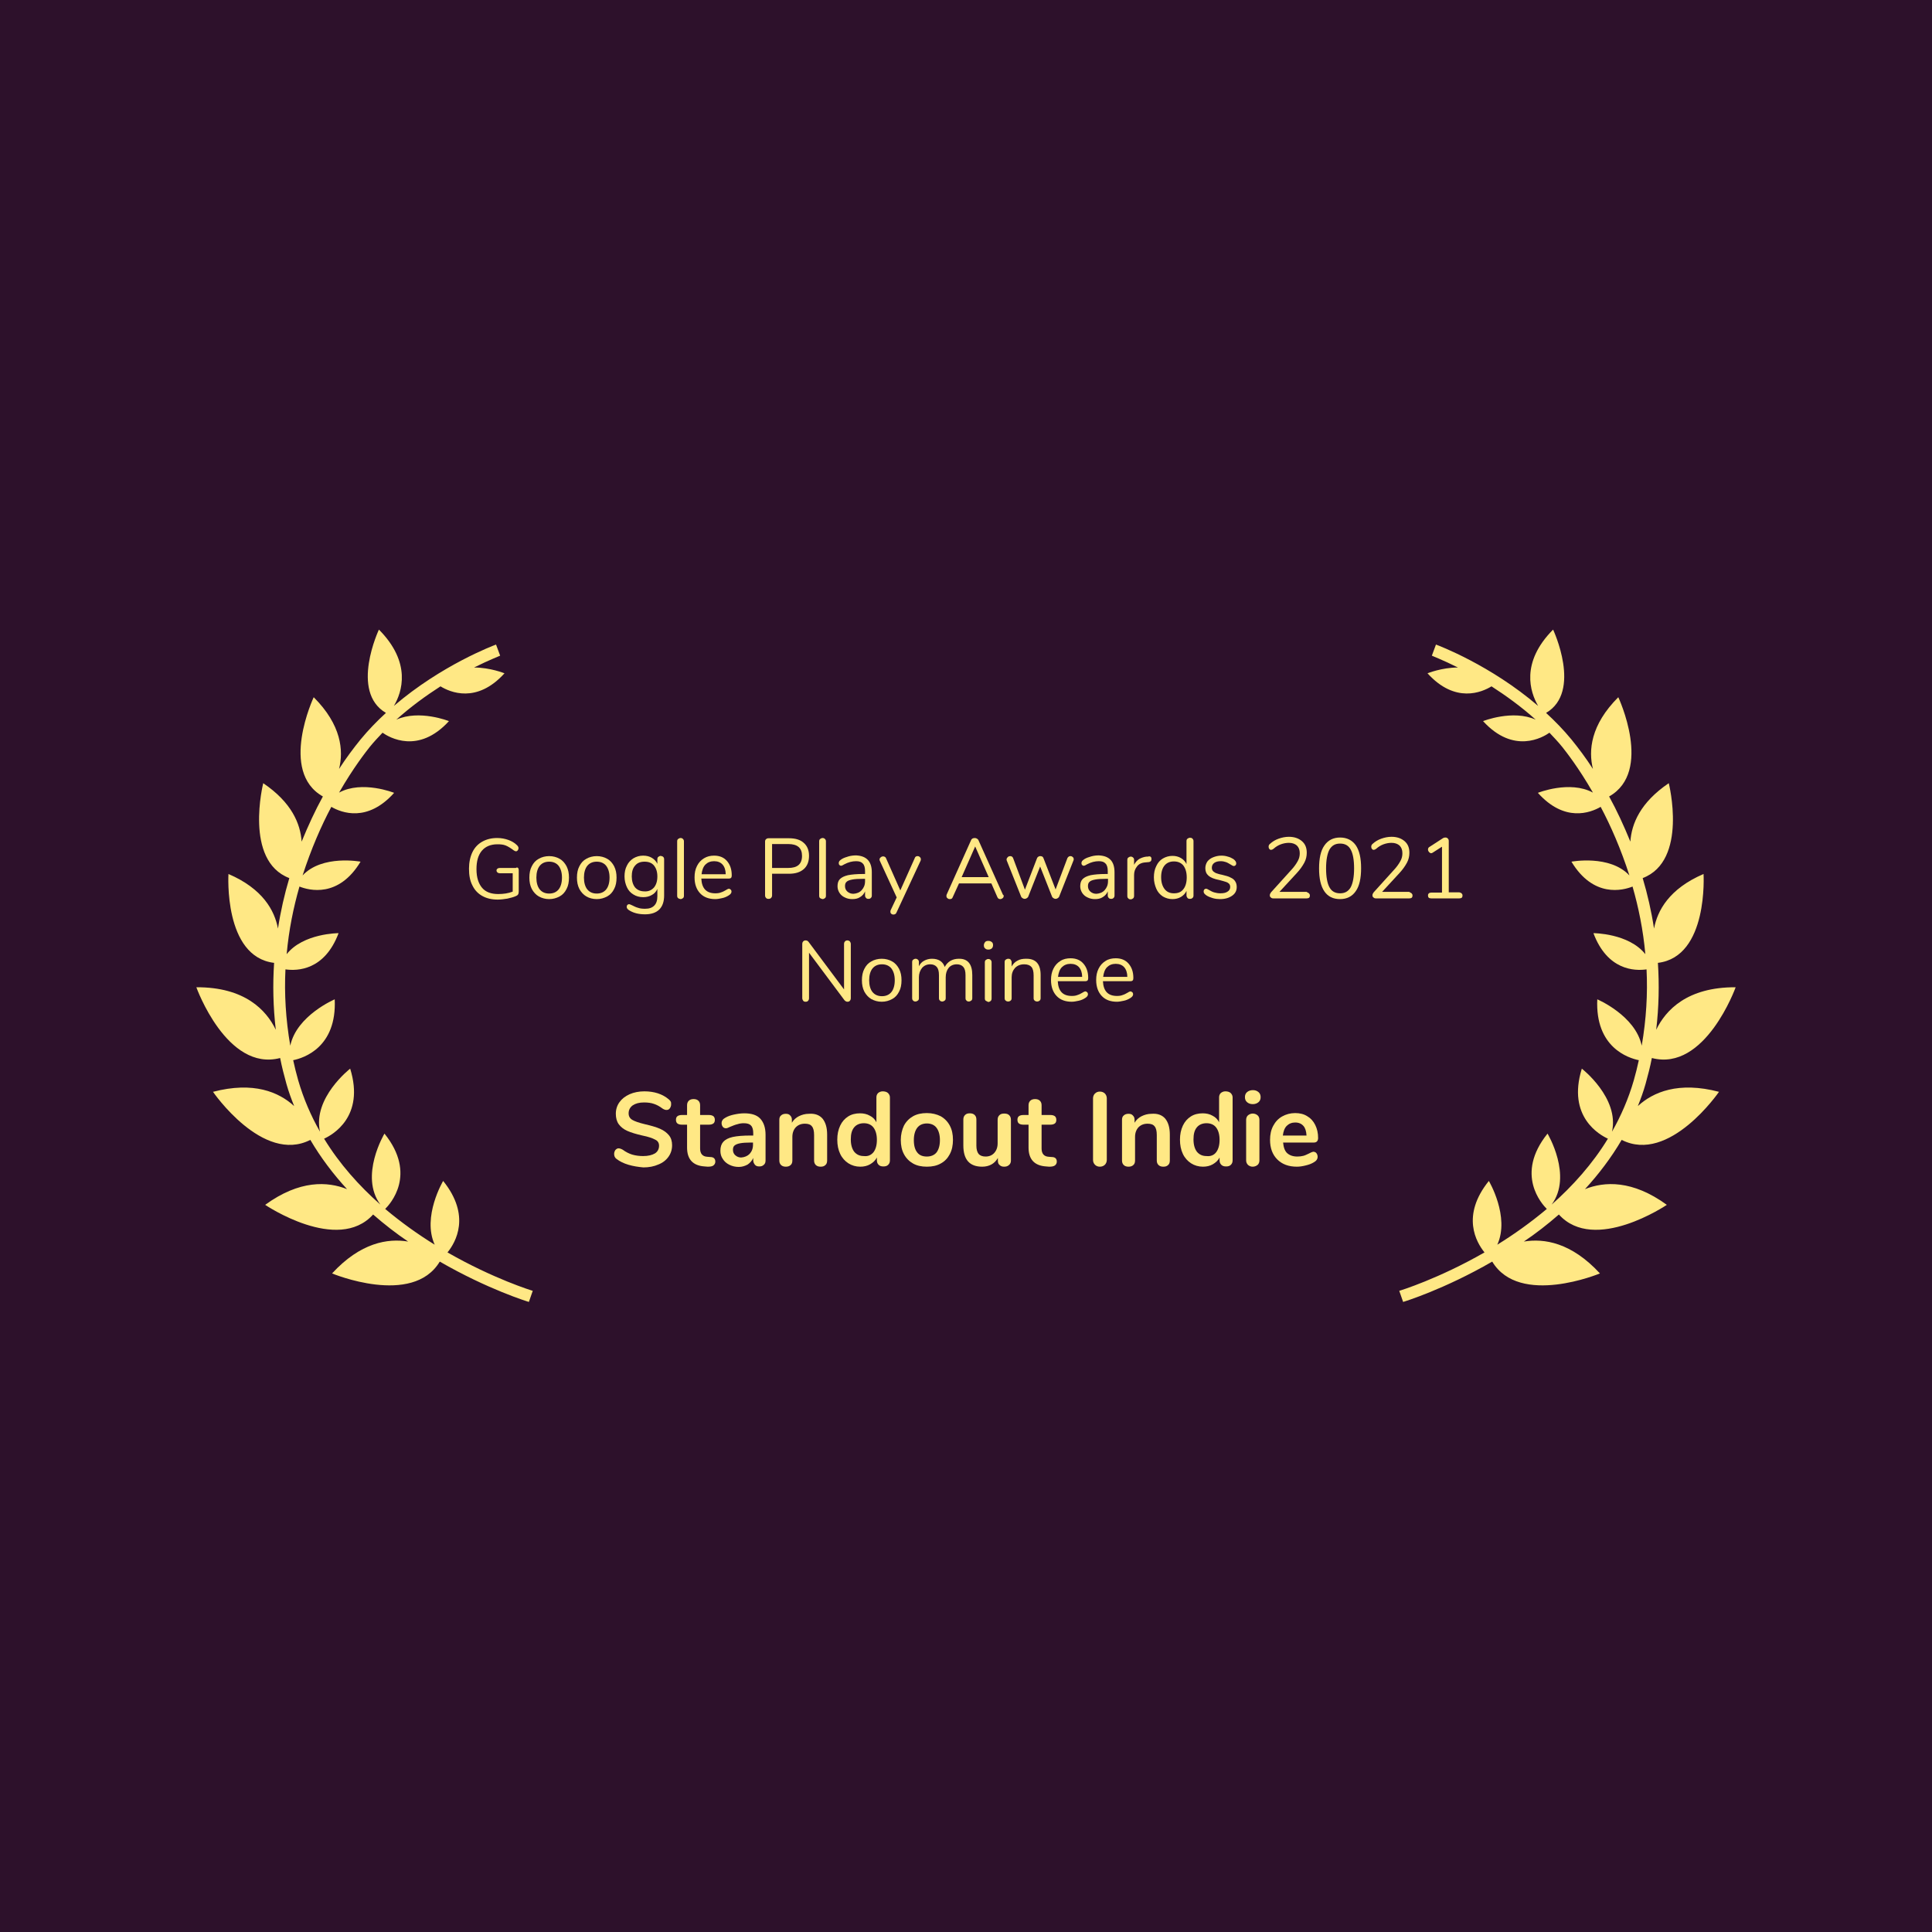 <?xml version="1.0" encoding="utf-8"?>
<!-- Generator: Adobe Illustrator 24.3.0, SVG Export Plug-In . SVG Version: 6.00 Build 0)  -->
<svg version="1.1" id="Layer_1" xmlns="http://www.w3.org/2000/svg" xmlns:xlink="http://www.w3.org/1999/xlink" x="0px" y="0px"
	 viewBox="0 0 800 800" style="enable-background:new 0 0 800 800;" xml:space="preserve">
<style type="text/css">
	.st0{fill:#2D112B;}
	.st1{fill:#FFE885;}
</style>
<rect x="-2" y="-3" class="st0" width="805" height="806"/>
<g id="Layer_1_1_">
</g>
<g id="Layer_2_1_">
	<g>
		<g>
			<path class="st1" d="M220.6,534.5c-0.4-0.1-16.3-5-35.3-15.9c3.4-4.2,9.8-15.2-1.8-29.6c0,0-8.8,14.8-3.5,26.4
				c-6.8-4.2-13.7-9.1-20.5-14.8c2-2,13.3-14.3-0.3-31.2c0,0-10.5,17.5-1.7,29.4c-8.7-7.7-16.9-16.8-23.3-27.3c3.3-1.5,17-9,10.8-29
				c0,0-15.6,12.1-12.5,26.1c-3.7-6.5-6.8-13.6-9-21.2c-0.8-2.8-1.5-5.6-2.1-8.4c4.4-0.9,18.1-5.3,17.2-25.2c0,0-15.8,6.7-18.4,19.2
				c-1.9-11-2.5-21.6-2-31.6c5,0.7,16.2,0.4,22-15c0,0-14.6,0-21.5,8.7c0.9-10,2.8-19.3,5.3-28c4,1.6,16.2,4.8,25.3-10.3
				c0,0-15.9-3-24,5.7c3.5-10.9,7.7-20.5,11.9-28.4c4.3,2.5,15,6.5,26-5.8c0,0-13.2-5.3-22.8-0.1c5.9-10.3,11.2-17,12.7-18.9
				c1.7-2.1,3.5-4,5.3-5.9c2.7,1.9,14.8,9.1,27.5-4.8c0,0-12.3-4.9-21.8-0.6c6-5.4,12.4-10,18.3-13.8c3.9,2.4,15,7.3,26.5-5.4
				c0,0-5.9-2.4-12.6-2.4c6.4-3.2,10.7-4.8,10.8-4.9l-1.7-4.6c-1.1,0.4-22.6,8.5-42.3,25.4c3.4-5.7,7.4-17.9-6.2-31.6
				c0,0-12.1,25.7,2.9,34.5c-3.7,3.4-7.2,7-10.5,11c-3,3.7-6,7.7-8.9,12.2c1.9-7.6,1-18.2-10.5-29.7c0,0-14.5,30.8,3.8,41.1
				c-3.2,5.8-6.1,12.1-8.8,18.7c-0.5-7.4-4.1-16.2-15.9-24.2c0,0-8.1,32.1,10.8,39.3c-2,6.7-3.6,13.7-4.7,20.9
				c-1.4-7.5-6.3-16.5-20.5-22.6c0,0-2.1,34.3,18.9,36.8c-0.6,9-0.4,18.3,0.7,27.7c-3.9-8.1-12.8-17.7-32.9-17.6
				c0,0,12.6,35.1,34.7,29.3c0.7,3.6,1.6,7.1,2.6,10.7c0.9,3.2,2,6.2,3.2,9.2c-6.3-5.8-16.8-10.3-33.6-5.9c0,0,20.6,30,40.3,19.9
				c4.4,7.5,9.6,14.3,15.2,20.4c-8-3.2-19.6-3.9-33.9,6.5c0,0,30,20.3,44.7,4c4.7,4.1,9.6,7.9,14.5,11.2
				c-8.4-1.4-19.7,0.4-31.5,13.2c0,0,33.3,13.9,44.6-4.9c19.9,11.5,36.5,16.6,36.9,16.7L220.6,534.5z"/>
			<path class="st1" d="M579.4,534.5c0.4-0.1,16.3-5,35.3-15.9c-3.4-4.2-9.8-15.2,1.8-29.6c0,0,8.8,14.8,3.5,26.4
				c6.8-4.2,13.7-9.1,20.5-14.8c-2-2-13.3-14.3,0.3-31.2c0,0,10.5,17.5,1.7,29.4c8.7-7.7,16.9-16.8,23.3-27.3c-3.3-1.5-17-9-10.8-29
				c0,0,15.6,12.1,12.5,26.1c3.7-6.5,6.8-13.6,9-21.2c0.8-2.8,1.5-5.6,2.1-8.4c-4.4-0.9-18.1-5.3-17.2-25.2c0,0,15.8,6.7,18.4,19.2
				c1.9-11,2.5-21.6,2-31.6c-5,0.7-16.2,0.4-22-15c0,0,14.6,0,21.5,8.7c-0.9-10-2.8-19.3-5.3-28c-4,1.6-16.2,4.8-25.3-10.3
				c0,0,15.9-3,24,5.7c-3.5-10.9-7.7-20.5-11.9-28.4c-4.3,2.5-15,6.5-26-5.8c0,0,13.2-5.3,22.8-0.1c-5.9-10.3-11.2-17-12.7-18.9
				c-1.7-2.1-3.5-4-5.3-5.9c-2.7,1.9-14.8,9.1-27.5-4.8c0,0,12.3-4.9,21.8-0.6c-6-5.4-12.4-10-18.3-13.8c-3.9,2.4-15,7.3-26.5-5.4
				c0,0,5.9-2.4,12.6-2.4c-6.4-3.2-10.7-4.8-10.8-4.9l1.7-4.6c1.1,0.4,22.6,8.5,42.3,25.4c-3.3-5.7-7.4-17.9,6.2-31.6
				c0,0,12.1,25.7-2.9,34.5c3.7,3.4,7.2,7,10.5,11c3,3.7,6,7.7,8.9,12.2c-1.9-7.6-1-18.2,10.5-29.7c0,0,14.5,30.8-3.8,41.1
				c3.2,5.8,6.1,12.1,8.8,18.7c0.5-7.4,4.1-16.2,15.9-24.2c0,0,8.1,32.1-10.8,39.3c2,6.7,3.6,13.7,4.7,20.9
				c1.4-7.5,6.3-16.5,20.5-22.6c0,0,2.1,34.3-18.9,36.8c0.6,9,0.4,18.3-0.7,27.7c3.9-8.1,12.8-17.7,32.9-17.6
				c0,0-12.6,35.1-34.7,29.3c-0.7,3.6-1.6,7.1-2.6,10.7c-0.9,3.2-2,6.2-3.2,9.2c6.3-5.8,16.8-10.3,33.6-5.9c0,0-20.6,30-40.3,19.9
				c-4.4,7.5-9.6,14.3-15.2,20.4c8-3.2,19.6-3.9,33.9,6.5c0,0-30,20.3-44.7,4c-4.7,4.1-9.6,7.9-14.5,11.2
				c8.4-1.4,19.7,0.4,31.5,13.2c0,0-33.3,13.9-44.6-4.9C598,533.9,581.4,539,581,539.1L579.4,534.5z"/>
		</g>
		<g>
			<path class="st1" d="M214.5,359.4c0.2,0.2,0.3,0.5,0.3,0.9v8.8c0,0.6-0.1,1-0.3,1.3s-0.5,0.5-1,0.7c-0.9,0.4-2.1,0.7-3.4,1
				c-1.3,0.2-2.7,0.4-4,0.4c-2.5,0-4.6-0.5-6.4-1.5c-1.8-1-3.2-2.5-4.1-4.4c-1-1.9-1.4-4.2-1.4-6.9c0-2.6,0.5-4.9,1.4-6.8
				s2.3-3.4,4.1-4.4s3.8-1.5,6.2-1.5c1.7,0,3.2,0.3,4.6,0.8c1.4,0.5,2.6,1.2,3.6,2.2c0.4,0.4,0.6,0.8,0.6,1.2c0,0.3-0.1,0.6-0.3,0.9
				c-0.2,0.2-0.4,0.4-0.7,0.4s-0.6-0.1-1-0.4c-1.2-0.9-2.3-1.6-3.3-2s-2.1-0.5-3.4-0.5c-2.8,0-5,0.9-6.5,2.7
				c-1.5,1.8-2.2,4.3-2.2,7.6c0,3.4,0.8,5.9,2.3,7.7c1.5,1.8,3.8,2.6,6.7,2.6c2.2,0,4.2-0.3,6-1v-7.6H207c-0.4,0-0.7-0.1-1-0.3
				c-0.2-0.2-0.4-0.5-0.4-0.8c0-0.4,0.1-0.6,0.4-0.8c0.2-0.2,0.6-0.3,1-0.3h6.6C214,359.1,214.3,359.2,214.5,359.4z"/>
			<path class="st1" d="M223.1,371.2c-1.2-0.7-2.2-1.8-2.9-3.1c-0.7-1.4-1-2.9-1-4.7c0-1.8,0.3-3.4,1-4.7c0.7-1.4,1.6-2.4,2.9-3.1
				c1.2-0.7,2.7-1.1,4.3-1.1s3.1,0.4,4.3,1.1c1.3,0.7,2.2,1.8,2.9,3.1c0.7,1.4,1,2.9,1,4.7c0,1.8-0.3,3.4-1,4.7
				c-0.7,1.4-1.6,2.4-2.9,3.1c-1.3,0.7-2.7,1.1-4.3,1.1S224.4,371.9,223.1,371.2z M231.3,368.3c0.9-1.1,1.4-2.8,1.4-4.9
				s-0.5-3.7-1.4-4.9c-0.9-1.1-2.2-1.7-3.9-1.7s-3,0.6-3.9,1.7s-1.4,2.8-1.4,4.9s0.5,3.8,1.4,4.9s2.2,1.7,3.9,1.7
				S230.4,369.4,231.3,368.3z"/>
			<path class="st1" d="M242.8,371.2c-1.2-0.7-2.2-1.8-2.9-3.1c-0.7-1.4-1-2.9-1-4.7c0-1.8,0.3-3.4,1-4.7c0.7-1.4,1.6-2.4,2.9-3.1
				c1.2-0.7,2.7-1.1,4.3-1.1s3.1,0.4,4.3,1.1c1.3,0.7,2.2,1.8,2.9,3.1c0.7,1.4,1,2.9,1,4.7c0,1.8-0.3,3.4-1,4.7
				c-0.7,1.4-1.6,2.4-2.9,3.1c-1.3,0.7-2.7,1.1-4.3,1.1S244,371.9,242.8,371.2z M251,368.3c0.9-1.1,1.4-2.8,1.4-4.9
				s-0.5-3.7-1.4-4.9c-0.9-1.1-2.2-1.7-3.9-1.7s-3,0.6-3.9,1.7s-1.4,2.8-1.4,4.9s0.5,3.8,1.4,4.9s2.2,1.7,3.9,1.7
				S250.1,369.4,251,368.3z"/>
			<path class="st1" d="M274.6,354.8c0.3,0.3,0.4,0.6,0.4,1v15c0,2.6-0.7,4.5-2,5.8s-3.3,2-5.9,2c-2.5,0-4.6-0.5-6.3-1.5
				c-0.9-0.5-1.3-1-1.3-1.6c0-0.3,0.1-0.6,0.3-0.8c0.2-0.2,0.4-0.3,0.7-0.3c0.2,0,0.7,0.2,1.3,0.5c0.8,0.4,1.6,0.8,2.4,1
				c0.8,0.3,1.8,0.4,2.9,0.4c1.7,0,2.9-0.4,3.8-1.3s1.3-2.2,1.3-3.9v-3c-0.5,1.1-1.3,2-2.3,2.5c-1,0.6-2.2,0.9-3.6,0.9
				c-1.5,0-2.9-0.4-4-1.1c-1.2-0.7-2.1-1.7-2.7-3s-1-2.8-1-4.5s0.3-3.2,1-4.5c0.6-1.3,1.6-2.3,2.7-3c1.2-0.7,2.5-1.1,4-1.1
				c1.4,0,2.6,0.3,3.6,0.9s1.8,1.4,2.3,2.5v-1.9c0-0.4,0.1-0.8,0.4-1s0.6-0.4,1-0.4C274,354.5,274.4,354.6,274.6,354.8z
				 M270.8,367.5c0.9-1.1,1.4-2.6,1.4-4.6c0-1.9-0.5-3.4-1.4-4.5s-2.2-1.6-3.9-1.6s-3,0.5-3.9,1.6c-1,1.1-1.4,2.6-1.4,4.5
				s0.5,3.5,1.4,4.6c1,1.1,2.3,1.6,3.9,1.6C268.5,369.2,269.8,368.6,270.8,367.5z"/>
			<path class="st1" d="M280.8,371.9c-0.3-0.2-0.4-0.6-0.4-1v-22.5c0-0.4,0.1-0.8,0.4-1s0.6-0.4,1-0.4s0.7,0.1,1,0.4s0.4,0.6,0.4,1
				v22.5c0,0.4-0.1,0.8-0.4,1s-0.6,0.4-1,0.4C281.4,372.2,281,372.1,280.8,371.9z"/>
			<path class="st1" d="M302.6,368.4c0.2,0.2,0.3,0.5,0.3,0.8c0,0.6-0.4,1.1-1.2,1.6c-0.8,0.5-1.7,0.9-2.7,1.1
				c-0.9,0.2-1.9,0.4-2.8,0.4c-2.7,0-4.8-0.8-6.3-2.4s-2.3-3.8-2.3-6.6c0-1.8,0.3-3.3,1-4.7c0.7-1.4,1.6-2.4,2.9-3.2
				s2.7-1.1,4.2-1.1c2.2,0,4,0.7,5.3,2.2s2,3.4,2,6c0,0.5-0.1,0.8-0.3,1s-0.5,0.3-0.9,0.3h-11.4c0.2,4.1,2.1,6.1,5.8,6.1
				c0.9,0,1.7-0.1,2.4-0.4c0.7-0.2,1.4-0.6,2.1-1c0.6-0.4,1-0.5,1.2-0.5C302.2,368.1,302.4,368.2,302.6,368.4z M292.1,358
				c-0.9,0.9-1.4,2.3-1.6,4h10c0-1.7-0.5-3.1-1.3-4s-2-1.4-3.5-1.4S293,357.1,292.1,358z"/>
			<path class="st1" d="M317.2,371.8c-0.3-0.3-0.4-0.6-0.4-1.1v-22.2c0-0.4,0.1-0.8,0.4-1c0.3-0.3,0.6-0.4,1.1-0.4h8.4
				c2.6,0,4.7,0.6,6.1,1.9c1.5,1.3,2.2,3.1,2.2,5.4s-0.7,4.2-2.2,5.5s-3.5,1.9-6.1,1.9h-7v8.9c0,0.4-0.1,0.8-0.4,1.1
				c-0.3,0.3-0.6,0.4-1.1,0.4C317.8,372.2,317.4,372.1,317.2,371.8z M332.1,354.4c0-3.3-1.9-4.9-5.7-4.9h-6.7v9.9h6.7
				C330.2,359.4,332.1,357.8,332.1,354.4z"/>
			<path class="st1" d="M339.6,371.9c-0.3-0.2-0.4-0.6-0.4-1v-22.5c0-0.4,0.1-0.8,0.4-1s0.6-0.4,1-0.4s0.7,0.1,1,0.4s0.4,0.6,0.4,1
				v22.5c0,0.4-0.1,0.8-0.4,1s-0.6,0.4-1,0.4C340.2,372.2,339.9,372.1,339.6,371.9z"/>
			<path class="st1" d="M361,361.2v9.6c0,0.4-0.1,0.8-0.4,1c-0.2,0.3-0.6,0.4-1,0.4s-0.8-0.1-1-0.4c-0.3-0.3-0.4-0.6-0.4-1v-1.7
				c-0.4,1-1.1,1.8-2.1,2.4c-0.9,0.6-2,0.8-3.2,0.8c-1.1,0-2.1-0.2-3.1-0.7c-0.9-0.4-1.7-1.1-2.2-1.9s-0.8-1.7-0.8-2.7
				c0-1.3,0.3-2.3,1-3s1.7-1.2,3.3-1.6c1.5-0.3,3.6-0.5,6.3-0.5h0.8v-1.2c0-1.4-0.3-2.5-0.9-3.1c-0.6-0.7-1.5-1-2.8-1
				c-1.6,0-3.2,0.4-4.9,1.3c-0.6,0.4-1.1,0.6-1.3,0.6c-0.3,0-0.5-0.1-0.7-0.3c-0.2-0.2-0.3-0.5-0.3-0.8s0.1-0.6,0.3-0.9
				c0.2-0.2,0.5-0.5,1-0.8c0.8-0.5,1.8-0.8,2.8-1.1c1.1-0.3,2.1-0.4,3.1-0.4C358.8,354.4,361,356.7,361,361.2z M356.8,368.6
				c0.9-1,1.4-2.2,1.4-3.7v-1h-0.6c-2.1,0-3.7,0.1-4.7,0.3c-1.1,0.2-1.9,0.5-2.3,0.9c-0.5,0.4-0.7,1-0.7,1.8c0,0.9,0.3,1.7,1,2.3
				c0.7,0.6,1.5,0.9,2.5,0.9C354.7,370,355.9,369.6,356.8,368.6z"/>
			<path class="st1" d="M379.9,354.5c0.4,0,0.7,0.1,1,0.4s0.4,0.5,0.4,0.9c0,0.2,0,0.4-0.1,0.6l-10,21.5c-0.1,0.3-0.3,0.5-0.5,0.6
				s-0.5,0.2-0.7,0.2c-0.4,0-0.7-0.1-0.9-0.3c-0.3-0.2-0.4-0.5-0.4-0.9c0-0.2,0-0.4,0.1-0.6l2.5-5.3l-7-15.2
				c-0.1-0.2-0.1-0.3-0.1-0.5c0-0.4,0.2-0.7,0.5-0.9c0.3-0.3,0.7-0.4,1-0.4c0.2,0,0.5,0.1,0.7,0.2s0.4,0.3,0.5,0.6l5.9,13.3
				l5.9-13.2C378.9,354.8,379.3,354.5,379.9,354.5z"/>
			<path class="st1" d="M415.6,371c0,0.4-0.1,0.6-0.4,0.9c-0.3,0.2-0.6,0.4-1,0.4c-0.6,0-1-0.3-1.2-0.8l-2.5-5.7h-13.4l-2.6,5.7
				c-0.2,0.6-0.6,0.8-1.2,0.8c-0.4,0-0.7-0.1-1-0.4c-0.3-0.2-0.4-0.5-0.4-0.9c0-0.2,0-0.4,0.1-0.6l10.1-22.5
				c0.1-0.3,0.4-0.6,0.6-0.7s0.6-0.2,0.9-0.2c0.4,0,0.7,0.1,1,0.3c0.3,0.2,0.5,0.4,0.6,0.7l10.1,22.5
				C415.6,370.6,415.6,370.8,415.6,371z M398.2,363.2h11.2l-5.6-12.7L398.2,363.2z"/>
			<path class="st1" d="M443.2,354.5c0.4,0,0.7,0.1,1,0.4c0.3,0.2,0.4,0.5,0.4,0.9c0,0.2,0,0.3-0.1,0.5l-5.9,14.9
				c-0.1,0.3-0.3,0.5-0.6,0.7c-0.3,0.2-0.6,0.3-0.9,0.3s-0.6-0.1-0.9-0.3c-0.3-0.2-0.5-0.4-0.6-0.7l-4.9-12.4l-4.9,12.4
				c-0.1,0.3-0.3,0.5-0.6,0.7c-0.3,0.2-0.6,0.3-0.9,0.3s-0.6-0.1-0.9-0.3c-0.3-0.2-0.5-0.4-0.6-0.7l-5.9-14.8
				c-0.1-0.2-0.1-0.4-0.1-0.5c0-0.4,0.2-0.7,0.5-1s0.7-0.4,1-0.4c0.6,0,1,0.3,1.2,0.8l4.9,13.1l5-13c0.1-0.3,0.3-0.5,0.6-0.7
				s0.5-0.2,0.8-0.2s0.6,0.1,0.8,0.2s0.4,0.4,0.5,0.7l5,12.9l4.9-13C442.3,354.8,442.7,354.5,443.2,354.5z"/>
			<path class="st1" d="M461.5,361.2v9.6c0,0.4-0.1,0.8-0.4,1c-0.2,0.3-0.6,0.4-1,0.4s-0.8-0.1-1-0.4c-0.3-0.3-0.4-0.6-0.4-1v-1.7
				c-0.4,1-1.1,1.8-2.1,2.4c-0.9,0.6-2,0.8-3.2,0.8c-1.1,0-2.1-0.2-3.1-0.7c-0.9-0.4-1.7-1.1-2.2-1.9s-0.8-1.7-0.8-2.7
				c0-1.3,0.3-2.3,1-3s1.7-1.2,3.3-1.6c1.5-0.3,3.6-0.5,6.3-0.5h0.8v-1.2c0-1.4-0.3-2.5-0.9-3.1c-0.6-0.7-1.5-1-2.8-1
				c-1.6,0-3.2,0.4-4.9,1.3c-0.6,0.4-1.1,0.6-1.3,0.6c-0.3,0-0.5-0.1-0.7-0.3c-0.2-0.2-0.3-0.5-0.3-0.8s0.1-0.6,0.3-0.9
				c0.2-0.2,0.5-0.5,1-0.8c0.8-0.5,1.8-0.8,2.8-1.1c1.1-0.3,2.1-0.4,3.1-0.4C459.4,354.4,461.5,356.7,461.5,361.2z M457.4,368.6
				c0.9-1,1.4-2.2,1.4-3.7v-1h-0.6c-2.1,0-3.7,0.1-4.7,0.3c-1.1,0.2-1.9,0.5-2.3,0.9c-0.5,0.4-0.7,1-0.7,1.8c0,0.9,0.3,1.7,1,2.3
				c0.7,0.6,1.5,0.9,2.5,0.9C455.3,370,456.5,369.6,457.4,368.6z"/>
			<path class="st1" d="M476.8,355.7c0,0.4-0.1,0.7-0.3,0.9c-0.2,0.2-0.6,0.4-1.1,0.4l-1.1,0.1c-1.6,0.1-2.8,0.7-3.5,1.7
				c-0.8,1-1.2,2.1-1.2,3.5v8.6c0,0.5-0.1,0.8-0.4,1.1c-0.3,0.2-0.6,0.4-1,0.4s-0.8-0.1-1-0.4c-0.3-0.2-0.4-0.6-0.4-1v-14.9
				c0-0.4,0.1-0.8,0.4-1s0.6-0.4,1-0.4s0.7,0.1,1,0.4c0.3,0.2,0.4,0.6,0.4,1v2c0.5-1,1.2-1.8,2.1-2.4c0.9-0.5,2-0.9,3.1-1h0.5
				C476.3,354.4,476.8,354.8,476.8,355.7z"/>
			<path class="st1" d="M493.8,347.3c0.3,0.3,0.4,0.6,0.4,1v22.5c0,0.4-0.1,0.8-0.4,1c-0.3,0.3-0.6,0.4-1.1,0.4
				c-0.4,0-0.8-0.1-1-0.4s-0.4-0.6-0.4-1v-1.9c-0.5,1.1-1.3,1.9-2.3,2.5s-2.2,0.9-3.5,0.9c-1.5,0-2.8-0.4-4-1.1
				c-1.2-0.8-2.1-1.8-2.7-3.2c-0.6-1.4-1-2.9-1-4.7c0-1.8,0.3-3.3,1-4.7c0.6-1.3,1.5-2.4,2.7-3.1s2.5-1.1,4-1.1
				c1.3,0,2.5,0.3,3.5,0.9s1.8,1.4,2.3,2.5v-9.5c0-0.4,0.1-0.8,0.4-1s0.6-0.4,1-0.4C493.2,346.9,493.6,347,493.8,347.3z M490,368.2
				c0.9-1.1,1.4-2.8,1.4-4.9s-0.5-3.7-1.4-4.9c-0.9-1.1-2.2-1.7-3.9-1.7s-3,0.6-3.9,1.7s-1.4,2.7-1.4,4.8c0,2.1,0.5,3.7,1.4,4.9
				s2.2,1.8,3.9,1.8S489.1,369.4,490,368.2z"/>
			<path class="st1" d="M502.2,371.9c-1-0.3-1.8-0.6-2.6-1.1c-0.4-0.3-0.7-0.5-0.9-0.8c-0.2-0.2-0.3-0.5-0.3-0.9
				c0-0.3,0.1-0.6,0.3-0.8c0.2-0.2,0.4-0.3,0.7-0.3c0.3,0,0.7,0.2,1.2,0.5c0.7,0.4,1.4,0.8,2.1,1s1.6,0.4,2.6,0.4
				c1.3,0,2.3-0.2,3-0.7c0.7-0.4,1.1-1.1,1.1-1.9c0-0.5-0.1-0.9-0.4-1.3c-0.3-0.3-0.7-0.6-1.3-0.8c-0.6-0.2-1.6-0.5-2.8-0.8
				c-2.1-0.4-3.6-1-4.5-1.8s-1.3-1.8-1.3-3.1c0-1,0.3-1.9,0.8-2.7c0.6-0.8,1.4-1.4,2.4-1.8s2.1-0.7,3.4-0.7c0.9,0,1.8,0.1,2.7,0.4
				c0.9,0.2,1.6,0.6,2.3,1c0.8,0.6,1.2,1.2,1.2,1.8c0,0.3-0.1,0.6-0.3,0.8c-0.2,0.2-0.4,0.3-0.7,0.3c-0.3,0-0.7-0.2-1.3-0.6
				c-0.7-0.4-1.3-0.8-1.9-1s-1.3-0.4-2.2-0.4c-1.1,0-2,0.2-2.7,0.7s-1,1.2-1,2c0,0.5,0.1,0.9,0.4,1.3c0.2,0.3,0.7,0.6,1.2,0.9
				c0.6,0.2,1.4,0.5,2.5,0.7c1.6,0.4,2.9,0.7,3.7,1.2c0.9,0.4,1.5,0.9,1.9,1.6c0.4,0.6,0.6,1.4,0.6,2.3c0,1.5-0.6,2.7-1.9,3.6
				s-2.9,1.4-5,1.4C504.3,372.3,503.2,372.2,502.2,371.9z"/>
			<path class="st1" d="M542,369.9c0.2,0.2,0.4,0.5,0.4,0.9c0,0.8-0.4,1.2-1.3,1.2h-13.9c-0.4,0-0.7-0.1-1-0.4
				c-0.3-0.2-0.4-0.5-0.4-0.9s0.2-0.8,0.5-1.2l8.5-9.4c1.2-1.3,2-2.5,2.6-3.6s0.8-2.1,0.8-3.2c0-1.4-0.4-2.4-1.2-3.2
				c-0.8-0.7-1.9-1.1-3.3-1.1c-1.1,0-2.2,0.2-3.3,0.6s-2.1,1-3.1,1.9c-0.4,0.3-0.7,0.4-1,0.4s-0.5-0.1-0.7-0.4
				c-0.2-0.2-0.3-0.5-0.3-0.9c0-0.5,0.2-0.9,0.6-1.2c1-0.9,2.1-1.6,3.5-2.1s2.8-0.8,4.3-0.8c2.2,0,4,0.6,5.4,1.8s2,2.8,2,4.8
				c0,1.4-0.3,2.8-1,4.1s-1.7,2.8-3.2,4.4l-7.1,7.7H541C541.4,369.6,541.8,369.7,542,369.9z"/>
			<path class="st1" d="M548.4,369.1c-1.5-2.2-2.2-5.3-2.2-9.5s0.7-7.4,2.2-9.5c1.5-2.2,3.7-3.3,6.5-3.3s5,1.1,6.5,3.2
				c1.5,2.2,2.2,5.3,2.2,9.5s-0.7,7.4-2.2,9.5c-1.5,2.2-3.7,3.3-6.5,3.3S549.9,371.3,548.4,369.1z M559.3,367.4
				c0.9-1.7,1.4-4.3,1.4-7.8c0-3.6-0.5-6.2-1.4-7.8c-0.9-1.7-2.4-2.5-4.4-2.5s-3.4,0.8-4.4,2.5c-0.9,1.7-1.4,4.3-1.4,7.8
				s0.5,6.2,1.4,7.8c0.9,1.7,2.4,2.5,4.4,2.5S558.3,369.1,559.3,367.4z"/>
			<path class="st1" d="M584.5,369.9c0.2,0.2,0.4,0.5,0.4,0.9c0,0.8-0.4,1.2-1.3,1.2h-13.9c-0.4,0-0.7-0.1-1-0.4
				c-0.3-0.2-0.4-0.5-0.4-0.9s0.2-0.8,0.5-1.2l8.5-9.4c1.2-1.3,2-2.5,2.6-3.6s0.8-2.1,0.8-3.2c0-1.4-0.4-2.4-1.2-3.2
				c-0.8-0.7-1.9-1.1-3.3-1.1c-1.1,0-2.2,0.2-3.3,0.6s-2.1,1-3.1,1.9c-0.4,0.3-0.7,0.4-1,0.4s-0.5-0.1-0.7-0.4
				c-0.2-0.2-0.3-0.5-0.3-0.9c0-0.5,0.2-0.9,0.6-1.2c1-0.9,2.1-1.6,3.5-2.1s2.8-0.8,4.3-0.8c2.2,0,4,0.6,5.4,1.8s2,2.8,2,4.8
				c0,1.4-0.3,2.8-1,4.1s-1.7,2.8-3.2,4.4l-7.1,7.7h11.2C583.9,369.6,584.3,369.7,584.5,369.9z"/>
			<path class="st1" d="M605.2,369.9c0.2,0.2,0.4,0.5,0.4,0.9s-0.1,0.7-0.3,0.9c-0.2,0.2-0.6,0.3-1,0.3h-11.7c-0.4,0-0.8-0.1-1-0.3
				c-0.2-0.2-0.3-0.5-0.3-0.9s0.1-0.7,0.4-0.9c0.2-0.2,0.6-0.3,1-0.3h4.4v-19l-3.9,2.5c-0.2,0.1-0.4,0.2-0.6,0.2
				c-0.3,0-0.6-0.2-0.9-0.5c-0.2-0.3-0.4-0.6-0.4-1c0-0.5,0.2-0.9,0.6-1.1l5.4-3.5c0.4-0.3,0.8-0.4,1.2-0.4s0.7,0.1,1,0.4
				s0.4,0.6,0.4,1.1v21.2h4.4C604.6,369.6,605,369.7,605.2,369.9z"/>
			<path class="st1" d="M351.9,389.8c0.2,0.3,0.4,0.6,0.4,1.1v22.4c0,0.4-0.1,0.8-0.4,1.1c-0.2,0.3-0.6,0.4-1,0.4s-0.8-0.2-1.2-0.6
				L335,394.5v18.8c0,0.4-0.1,0.8-0.4,1.1c-0.2,0.3-0.6,0.4-1,0.4s-0.8-0.1-1-0.4s-0.4-0.6-0.4-1.1v-22.4c0-0.4,0.1-0.8,0.4-1.1
				s0.6-0.4,1-0.4c0.5,0,0.9,0.2,1.2,0.6l14.7,19.7v-18.8c0-0.4,0.1-0.8,0.4-1.1s0.6-0.4,1-0.4S351.7,389.6,351.9,389.8z"/>
			<path class="st1" d="M360.8,413.7c-1.2-0.7-2.2-1.8-2.9-3.1c-0.7-1.4-1-2.9-1-4.7c0-1.8,0.3-3.4,1-4.7c0.7-1.4,1.6-2.4,2.9-3.1
				c1.2-0.7,2.7-1.1,4.3-1.1c1.6,0,3.1,0.4,4.3,1.1c1.3,0.7,2.2,1.8,2.9,3.1c0.7,1.4,1,2.9,1,4.7c0,1.8-0.3,3.4-1,4.7
				c-0.7,1.4-1.6,2.4-2.9,3.1s-2.7,1.1-4.3,1.1C363.5,414.8,362.1,414.4,360.8,413.7z M369.1,410.8c0.9-1.1,1.4-2.8,1.4-4.9
				s-0.5-3.7-1.4-4.9c-0.9-1.1-2.2-1.7-3.9-1.7c-1.7,0-3,0.6-3.9,1.7s-1.4,2.8-1.4,4.9s0.5,3.8,1.4,4.9s2.2,1.7,3.9,1.7
				S368.2,411.9,369.1,410.8z"/>
			<path class="st1" d="M402.6,403.7v9.6c0,0.4-0.1,0.8-0.4,1s-0.6,0.4-1,0.4s-0.8-0.1-1-0.4c-0.3-0.2-0.4-0.6-0.4-1v-9.5
				c0-1.6-0.3-2.7-0.9-3.4c-0.6-0.7-1.5-1.1-2.7-1.1c-1.4,0-2.6,0.5-3.4,1.5s-1.2,2.3-1.2,3.9v8.6c0,0.4-0.1,0.8-0.4,1
				s-0.6,0.4-1,0.4s-0.8-0.1-1-0.4c-0.3-0.2-0.4-0.6-0.4-1v-9.5c0-1.6-0.3-2.7-0.9-3.4c-0.6-0.7-1.5-1.1-2.7-1.1
				c-1.4,0-2.5,0.5-3.4,1.5c-0.8,1-1.3,2.3-1.3,3.9v8.6c0,0.4-0.1,0.8-0.4,1s-0.6,0.4-1,0.4s-0.8-0.1-1-0.4c-0.3-0.2-0.4-0.6-0.4-1
				v-14.9c0-0.4,0.1-0.8,0.4-1s0.6-0.4,1-0.4s0.7,0.1,1,0.4c0.3,0.2,0.4,0.6,0.4,1v1.7c0.5-1,1.2-1.8,2.2-2.3c0.9-0.5,2-0.8,3.2-0.8
				c2.7,0,4.5,1.1,5.3,3.4c0.5-1,1.3-1.9,2.3-2.5s2.2-0.9,3.5-0.9C400.7,396.9,402.6,399.2,402.6,403.7z"/>
			<path class="st1" d="M407.9,392.7c-0.4-0.3-0.5-0.8-0.5-1.3s0.2-0.9,0.5-1.3s0.8-0.5,1.4-0.5s1,0.2,1.4,0.5s0.5,0.8,0.5,1.3
				s-0.2,1-0.5,1.3c-0.4,0.3-0.8,0.5-1.4,0.5C408.7,393.2,408.3,393.1,407.9,392.7z M408.2,414.4c-0.3-0.2-0.4-0.6-0.4-1v-14.9
				c0-0.4,0.1-0.8,0.4-1s0.6-0.4,1-0.4s0.8,0.1,1,0.4c0.3,0.2,0.4,0.6,0.4,1v14.9c0,0.5-0.1,0.8-0.4,1.1c-0.3,0.2-0.6,0.4-1,0.4
				C408.9,414.7,408.5,414.6,408.2,414.4z"/>
			<path class="st1" d="M430.9,403.7v9.6c0,0.4-0.1,0.8-0.4,1c-0.2,0.2-0.6,0.4-1,0.4s-0.8-0.1-1.1-0.4c-0.3-0.2-0.4-0.6-0.4-1v-9.4
				c0-1.6-0.3-2.8-0.9-3.5s-1.6-1.1-3-1.1c-1.6,0-2.8,0.5-3.8,1.5c-0.9,1-1.4,2.3-1.4,3.9v8.6c0,0.4-0.1,0.8-0.4,1
				c-0.2,0.2-0.6,0.4-1,0.4s-0.8-0.1-1.1-0.4c-0.3-0.2-0.4-0.6-0.4-1v-14.9c0-0.4,0.1-0.8,0.4-1s0.6-0.4,1.1-0.4
				c0.4,0,0.8,0.1,1,0.4s0.4,0.6,0.4,1v1.8c0.6-1.1,1.4-1.9,2.4-2.4c1-0.6,2.2-0.8,3.5-0.8C428.9,396.9,430.9,399.2,430.9,403.7z"/>
			<path class="st1" d="M450.2,410.9c0.2,0.2,0.3,0.5,0.3,0.8c0,0.6-0.4,1.1-1.2,1.6c-0.8,0.5-1.7,0.9-2.7,1.1s-1.9,0.4-2.8,0.4
				c-2.7,0-4.8-0.8-6.3-2.4s-2.3-3.8-2.3-6.6c0-1.8,0.3-3.3,1-4.7c0.7-1.4,1.6-2.4,2.9-3.2c1.2-0.8,2.7-1.1,4.2-1.1
				c2.2,0,4,0.7,5.3,2.2s2,3.4,2,6c0,0.5-0.1,0.8-0.3,1c-0.2,0.2-0.5,0.3-0.9,0.3H438c0.2,4.1,2.1,6.1,5.8,6.1
				c0.9,0,1.7-0.1,2.4-0.4c0.7-0.2,1.4-0.6,2.1-1c0.6-0.4,1-0.5,1.2-0.5C449.8,410.6,450,410.7,450.2,410.9z M439.7,400.5
				c-0.9,0.9-1.4,2.3-1.6,4h10c0-1.7-0.5-3.1-1.3-4s-2-1.4-3.5-1.4C441.8,399.1,440.6,399.6,439.7,400.5z"/>
			<path class="st1" d="M468.9,410.9c0.2,0.2,0.3,0.5,0.3,0.8c0,0.6-0.4,1.1-1.2,1.6c-0.8,0.5-1.7,0.9-2.7,1.1s-1.9,0.4-2.8,0.4
				c-2.7,0-4.8-0.8-6.3-2.4s-2.3-3.8-2.3-6.6c0-1.8,0.3-3.3,1-4.7c0.7-1.4,1.6-2.4,2.9-3.2c1.2-0.8,2.7-1.1,4.2-1.1
				c2.2,0,4,0.7,5.3,2.2s2,3.4,2,6c0,0.5-0.1,0.8-0.3,1c-0.2,0.2-0.5,0.3-0.9,0.3h-11.4c0.2,4.1,2.1,6.1,5.8,6.1
				c0.9,0,1.7-0.1,2.4-0.4c0.7-0.2,1.4-0.6,2.1-1c0.6-0.4,1-0.5,1.2-0.5C468.4,410.6,468.7,410.7,468.9,410.9z M458.4,400.5
				c-0.9,0.9-1.4,2.3-1.6,4h10c0-1.7-0.5-3.1-1.3-4s-2-1.4-3.5-1.4S459.3,399.6,458.4,400.5z"/>
		</g>
		<g>
			<path class="st1" d="M260.2,482.3c-2-0.6-3.6-1.4-4.9-2.4c-0.7-0.5-1-1.2-1-2.1c0-0.6,0.2-1.1,0.5-1.6c0.4-0.4,0.8-0.7,1.3-0.7
				c0.5,0,1.1,0.2,1.8,0.6c1.2,0.9,2.6,1.6,3.9,2c1.4,0.4,2.9,0.6,4.5,0.6c2.1,0,3.7-0.4,4.9-1.1c1.1-0.7,1.7-1.8,1.7-3.2
				c0-1.1-0.5-2-1.6-2.5c-1.1-0.6-2.8-1.2-5.3-1.7c-2.6-0.6-4.6-1.2-6.2-1.9c-1.6-0.7-2.8-1.7-3.6-2.8c-0.8-1.1-1.2-2.6-1.2-4.3
				c0-1.8,0.5-3.4,1.5-4.8c1-1.4,2.4-2.5,4.2-3.3c1.8-0.8,3.9-1.2,6.1-1.2c4.1,0,7.5,1.1,10.1,3.3c0.4,0.3,0.6,0.6,0.8,0.9
				c0.2,0.3,0.2,0.7,0.2,1.2c0,0.6-0.2,1.1-0.5,1.6c-0.4,0.5-0.8,0.7-1.3,0.7c-0.3,0-0.6,0-0.8-0.1c-0.2-0.1-0.6-0.2-1-0.5
				c-1.2-0.9-2.3-1.5-3.5-1.9c-1.1-0.4-2.5-0.6-4.1-0.6c-2,0-3.5,0.4-4.7,1.2c-1.1,0.8-1.7,1.9-1.7,3.3c0,1.2,0.5,2.1,1.5,2.7
				s2.7,1.2,5.2,1.8c2.6,0.6,4.7,1.2,6.3,1.9c1.6,0.7,2.8,1.6,3.7,2.7c0.9,1.1,1.3,2.5,1.3,4.1c0,1.8-0.5,3.4-1.5,4.8
				s-2.4,2.5-4.2,3.2c-1.8,0.8-3.9,1.2-6.2,1.2C264.3,483.2,262.2,482.9,260.2,482.3z"/>
			<path class="st1" d="M296.2,481c0,0.7-0.3,1.2-0.8,1.6s-1.4,0.5-2.4,0.5l-1.2-0.1c-4.9-0.3-7.3-3-7.3-7.8v-9.5h-2.2
				c-0.8,0-1.4-0.2-1.8-0.5s-0.6-0.9-0.6-1.5c0-0.7,0.2-1.2,0.6-1.5s1-0.5,1.8-0.5h2.2v-4c0-0.8,0.2-1.4,0.7-1.9s1.2-0.7,2-0.7
				s1.5,0.2,2,0.7s0.7,1.1,0.7,1.9v4h3.7c0.8,0,1.4,0.2,1.8,0.5s0.6,0.9,0.6,1.5c0,0.7-0.2,1.2-0.6,1.5s-1,0.5-1.8,0.5h-3.7v9.9
				c0,2.1,1,3.3,3,3.4l1.2,0.1C295.4,479.1,296.2,479.7,296.2,481z"/>
			<path class="st1" d="M314.8,463.2c1.4,1.5,2.2,3.7,2.2,6.7v10.6c0,0.8-0.2,1.4-0.7,1.8c-0.5,0.5-1.1,0.7-1.9,0.7
				s-1.4-0.2-1.8-0.7s-0.7-1.1-0.7-1.8v-1c-0.5,1.1-1.3,2-2.3,2.7c-1.1,0.6-2.3,1-3.7,1c-1.4,0-2.7-0.3-3.9-0.9
				c-1.2-0.6-2.1-1.4-2.7-2.4c-0.7-1-1-2.1-1-3.4c0-1.6,0.4-2.8,1.2-3.7c0.8-0.9,2.1-1.6,3.9-2s4.3-0.6,7.4-0.6h1.1v-1
				c0-1.4-0.3-2.5-0.9-3.1c-0.6-0.7-1.6-1-3-1c-0.8,0-1.7,0.1-2.6,0.4c-0.9,0.2-1.9,0.6-3.1,1.1c-0.8,0.4-1.3,0.6-1.7,0.6
				c-0.5,0-1-0.2-1.3-0.6s-0.5-0.9-0.5-1.5c0-0.5,0.1-0.9,0.4-1.3c0.2-0.4,0.7-0.7,1.2-1c1-0.6,2.2-1,3.6-1.3s2.8-0.5,4.2-0.5
				C311.2,461,313.4,461.7,314.8,463.2z M310.4,477.8c0.9-1,1.4-2.2,1.4-3.8v-0.9H311c-1.9,0-3.5,0.1-4.5,0.3
				c-1.1,0.2-1.8,0.5-2.3,0.9s-0.7,1-0.7,1.8c0,0.9,0.3,1.7,1,2.3c0.7,0.6,1.5,0.9,2.4,0.9C308.3,479.2,309.5,478.7,310.4,477.8z"/>
			<path class="st1" d="M340.6,463.2c1.2,1.5,1.9,3.6,1.9,6.6v10.7c0,0.8-0.2,1.5-0.7,1.9c-0.5,0.5-1.1,0.7-2,0.7
				c-0.8,0-1.5-0.2-2-0.7s-0.7-1.1-0.7-1.9V470c0-1.7-0.3-2.9-0.9-3.6c-0.6-0.8-1.6-1.1-2.9-1.1c-1.6,0-2.8,0.5-3.8,1.5
				c-0.9,1-1.4,2.3-1.4,4v9.7c0,0.8-0.2,1.5-0.7,1.9c-0.5,0.5-1.2,0.7-2,0.7s-1.5-0.2-2-0.7s-0.7-1.1-0.7-1.9v-16.8
				c0-0.8,0.2-1.4,0.7-1.8c0.5-0.5,1.2-0.7,2-0.7s1.4,0.2,1.8,0.7c0.5,0.5,0.7,1,0.7,1.8v1.2c0.7-1.2,1.7-2.1,2.9-2.7
				c1.2-0.6,2.6-1,4.1-1C337.4,461,339.3,461.7,340.6,463.2z"/>
			<path class="st1" d="M367.7,452.6c0.5,0.5,0.8,1.1,0.8,1.8v26c0,0.8-0.2,1.4-0.7,1.9s-1.1,0.7-2,0.7s-1.5-0.2-2-0.7
				s-0.7-1.1-0.7-1.9v-1.1c-0.6,1.2-1.6,2.1-2.8,2.8c-1.2,0.7-2.6,1-4.1,1c-1.8,0-3.5-0.5-4.9-1.4s-2.6-2.2-3.4-3.9
				s-1.2-3.6-1.2-5.9c0-2.2,0.4-4.1,1.2-5.8c0.8-1.7,1.9-2.9,3.3-3.8s3.1-1.3,4.9-1.3c1.5,0,2.9,0.3,4.1,1c1.2,0.6,2.1,1.5,2.7,2.7
				v-10.3c0-0.7,0.2-1.3,0.7-1.8c0.5-0.4,1.1-0.7,1.9-0.7S367.2,452.1,367.7,452.6z M361.7,477.1c0.9-1.2,1.4-2.9,1.4-5.1
				s-0.5-3.9-1.4-5.1s-2.3-1.8-4-1.8s-3.1,0.6-4,1.7c-1,1.2-1.4,2.8-1.4,5s0.5,3.9,1.4,5.1c1,1.2,2.3,1.8,4,1.8
				C359.4,478.9,360.7,478.3,361.7,477.1z"/>
			<path class="st1" d="M378.1,481.8c-1.6-0.9-2.9-2.2-3.8-3.9s-1.3-3.6-1.3-5.9c0-2.2,0.5-4.2,1.3-5.9c0.9-1.7,2.2-3,3.8-3.9
				c1.6-0.9,3.5-1.3,5.7-1.3s4.1,0.5,5.7,1.3c1.6,0.9,2.9,2.2,3.8,3.9c0.9,1.7,1.3,3.6,1.3,5.9c0,2.2-0.4,4.2-1.3,5.9
				s-2.1,3-3.8,3.9c-1.6,0.9-3.5,1.3-5.7,1.3S379.7,482.7,378.1,481.8z M387.8,477.2c0.9-1.2,1.4-2.9,1.4-5.1s-0.5-3.9-1.4-5.1
				s-2.3-1.8-4-1.8s-3.1,0.6-4,1.8c-0.9,1.2-1.4,2.9-1.4,5.1c0,2.3,0.5,4,1.4,5.1c0.9,1.2,2.3,1.7,4,1.7
				C385.5,478.9,386.9,478.3,387.8,477.2z"/>
			<path class="st1" d="M417.9,461.8c0.5,0.5,0.7,1.1,0.7,1.9v16.9c0,0.8-0.3,1.4-0.8,1.8c-0.5,0.5-1.2,0.7-2,0.7s-1.4-0.2-1.9-0.7
				c-0.5-0.4-0.7-1-0.7-1.8v-1.1c-0.7,1.2-1.6,2.1-2.7,2.7s-2.4,0.9-3.8,0.9c-5.2,0-7.8-2.9-7.8-8.8v-10.7c0-0.8,0.2-1.4,0.7-1.9
				s1.1-0.7,2-0.7c0.8,0,1.5,0.2,2,0.7s0.7,1.1,0.7,1.9v10.8c0,1.5,0.3,2.6,0.9,3.4c0.6,0.7,1.6,1.1,2.9,1.1c1.5,0,2.7-0.5,3.6-1.5
				s1.4-2.3,1.4-4v-9.7c0-0.8,0.2-1.4,0.7-1.9s1.1-0.7,2-0.7C416.8,461.1,417.4,461.3,417.9,461.8z"/>
			<path class="st1" d="M437.6,481c0,0.7-0.3,1.2-0.8,1.6c-0.6,0.4-1.4,0.5-2.4,0.5l-1.2-0.1c-4.9-0.3-7.3-3-7.3-7.8v-9.5h-2.2
				c-0.8,0-1.4-0.2-1.8-0.5s-0.6-0.9-0.6-1.5c0-0.7,0.2-1.2,0.6-1.5s1-0.5,1.8-0.5h2.2v-4c0-0.8,0.2-1.4,0.7-1.9s1.2-0.7,2-0.7
				s1.5,0.2,2,0.7s0.7,1.1,0.7,1.9v4h3.7c0.8,0,1.4,0.2,1.8,0.5s0.6,0.9,0.6,1.5c0,0.7-0.2,1.2-0.6,1.5s-1,0.5-1.8,0.5h-3.7v9.9
				c0,2.1,1,3.3,3,3.4l1.2,0.1C436.8,479.1,437.6,479.7,437.6,481z"/>
			<path class="st1" d="M453.4,482.3c-0.5-0.5-0.8-1.2-0.8-2v-25.5c0-0.8,0.3-1.5,0.8-2s1.2-0.8,2-0.8c0.9,0,1.6,0.3,2.1,0.8
				s0.8,1.2,0.8,2v25.5c0,0.8-0.3,1.5-0.8,2s-1.2,0.8-2.1,0.8C454.6,483.1,453.9,482.8,453.4,482.3z"/>
			<path class="st1" d="M482.5,463.2c1.2,1.5,1.9,3.6,1.9,6.6v10.7c0,0.8-0.2,1.5-0.7,1.9c-0.5,0.5-1.1,0.7-2,0.7
				c-0.8,0-1.5-0.2-2-0.7s-0.7-1.1-0.7-1.9V470c0-1.7-0.3-2.9-0.9-3.6c-0.6-0.8-1.6-1.1-2.9-1.1c-1.6,0-2.8,0.5-3.8,1.5
				c-0.9,1-1.4,2.3-1.4,4v9.7c0,0.8-0.2,1.5-0.7,1.9c-0.5,0.5-1.2,0.7-2,0.7s-1.5-0.2-2-0.7s-0.7-1.1-0.7-1.9v-16.8
				c0-0.8,0.2-1.4,0.7-1.8c0.5-0.5,1.2-0.7,2-0.7s1.4,0.2,1.8,0.7c0.5,0.5,0.7,1,0.7,1.8v1.2c0.7-1.2,1.7-2.1,2.9-2.7
				c1.2-0.6,2.6-1,4.1-1C479.3,461,481.2,461.7,482.5,463.2z"/>
			<path class="st1" d="M509.6,452.6c0.5,0.5,0.8,1.1,0.8,1.8v26c0,0.8-0.2,1.4-0.7,1.9s-1.1,0.7-2,0.7s-1.5-0.2-2-0.7
				s-0.7-1.1-0.7-1.9v-1.1c-0.6,1.2-1.6,2.1-2.8,2.8c-1.2,0.7-2.6,1-4.1,1c-1.8,0-3.5-0.5-4.9-1.4s-2.6-2.2-3.4-3.9
				s-1.2-3.6-1.2-5.9c0-2.2,0.4-4.1,1.2-5.8c0.8-1.7,1.9-2.9,3.3-3.8s3.1-1.3,4.9-1.3c1.5,0,2.9,0.3,4.1,1c1.2,0.6,2.1,1.5,2.7,2.7
				v-10.3c0-0.7,0.2-1.3,0.7-1.8c0.5-0.4,1.1-0.7,1.9-0.7S509.1,452.1,509.6,452.6z M503.6,477.1c0.9-1.2,1.4-2.9,1.4-5.1
				s-0.5-3.9-1.4-5.1s-2.3-1.8-4-1.8s-3.1,0.6-4,1.7c-1,1.2-1.4,2.8-1.4,5s0.5,3.9,1.4,5.1c1,1.2,2.3,1.8,4,1.8
				C501.3,478.9,502.7,478.3,503.6,477.1z"/>
			<path class="st1" d="M516.4,456.4c-0.6-0.5-0.9-1.2-0.9-2.1s0.3-1.6,0.9-2.1c0.6-0.5,1.4-0.8,2.4-0.8s1.7,0.3,2.3,0.8
				s0.9,1.2,0.9,2.1s-0.3,1.6-0.9,2.1c-0.6,0.5-1.4,0.8-2.3,0.8C517.7,457.2,517,456.9,516.4,456.4z M516.8,482.4
				c-0.5-0.5-0.8-1.1-0.8-1.9v-16.8c0-0.8,0.3-1.5,0.8-1.9s1.2-0.7,1.9-0.7s1.4,0.2,2,0.7c0.5,0.4,0.8,1.1,0.8,1.9v16.8
				c0,0.8-0.3,1.5-0.8,1.9s-1.2,0.7-2,0.7S517.3,482.8,516.8,482.4z"/>
			<path class="st1" d="M545.1,477.5c0.3,0.4,0.5,0.9,0.5,1.5c0,0.9-0.5,1.7-1.6,2.3c-1,0.6-2.1,1-3.4,1.3c-1.2,0.3-2.4,0.5-3.6,0.5
				c-3.4,0-6.1-1-8.1-3s-3-4.7-3-8.1c0-2.2,0.4-4.1,1.3-5.8c0.9-1.7,2.1-3,3.7-3.9s3.4-1.4,5.4-1.4c1.9,0,3.6,0.4,5,1.3
				c1.4,0.8,2.5,2,3.3,3.6s1.2,3.4,1.2,5.4c0,1.2-0.6,1.9-1.7,1.9h-12.8c0.2,2,0.7,3.5,1.7,4.4s2.4,1.4,4.2,1.4
				c0.9,0,1.7-0.1,2.5-0.3s1.5-0.6,2.4-1c0.9-0.5,1.5-0.7,1.9-0.7C544.4,477,544.8,477.1,545.1,477.5z M532.8,466.2
				c-0.9,0.9-1.4,2.3-1.6,4h9.8c-0.1-1.8-0.5-3.1-1.3-4s-1.9-1.4-3.4-1.4C534.9,464.8,533.7,465.3,532.8,466.2z"/>
		</g>
	</g>
</g>
</svg>
